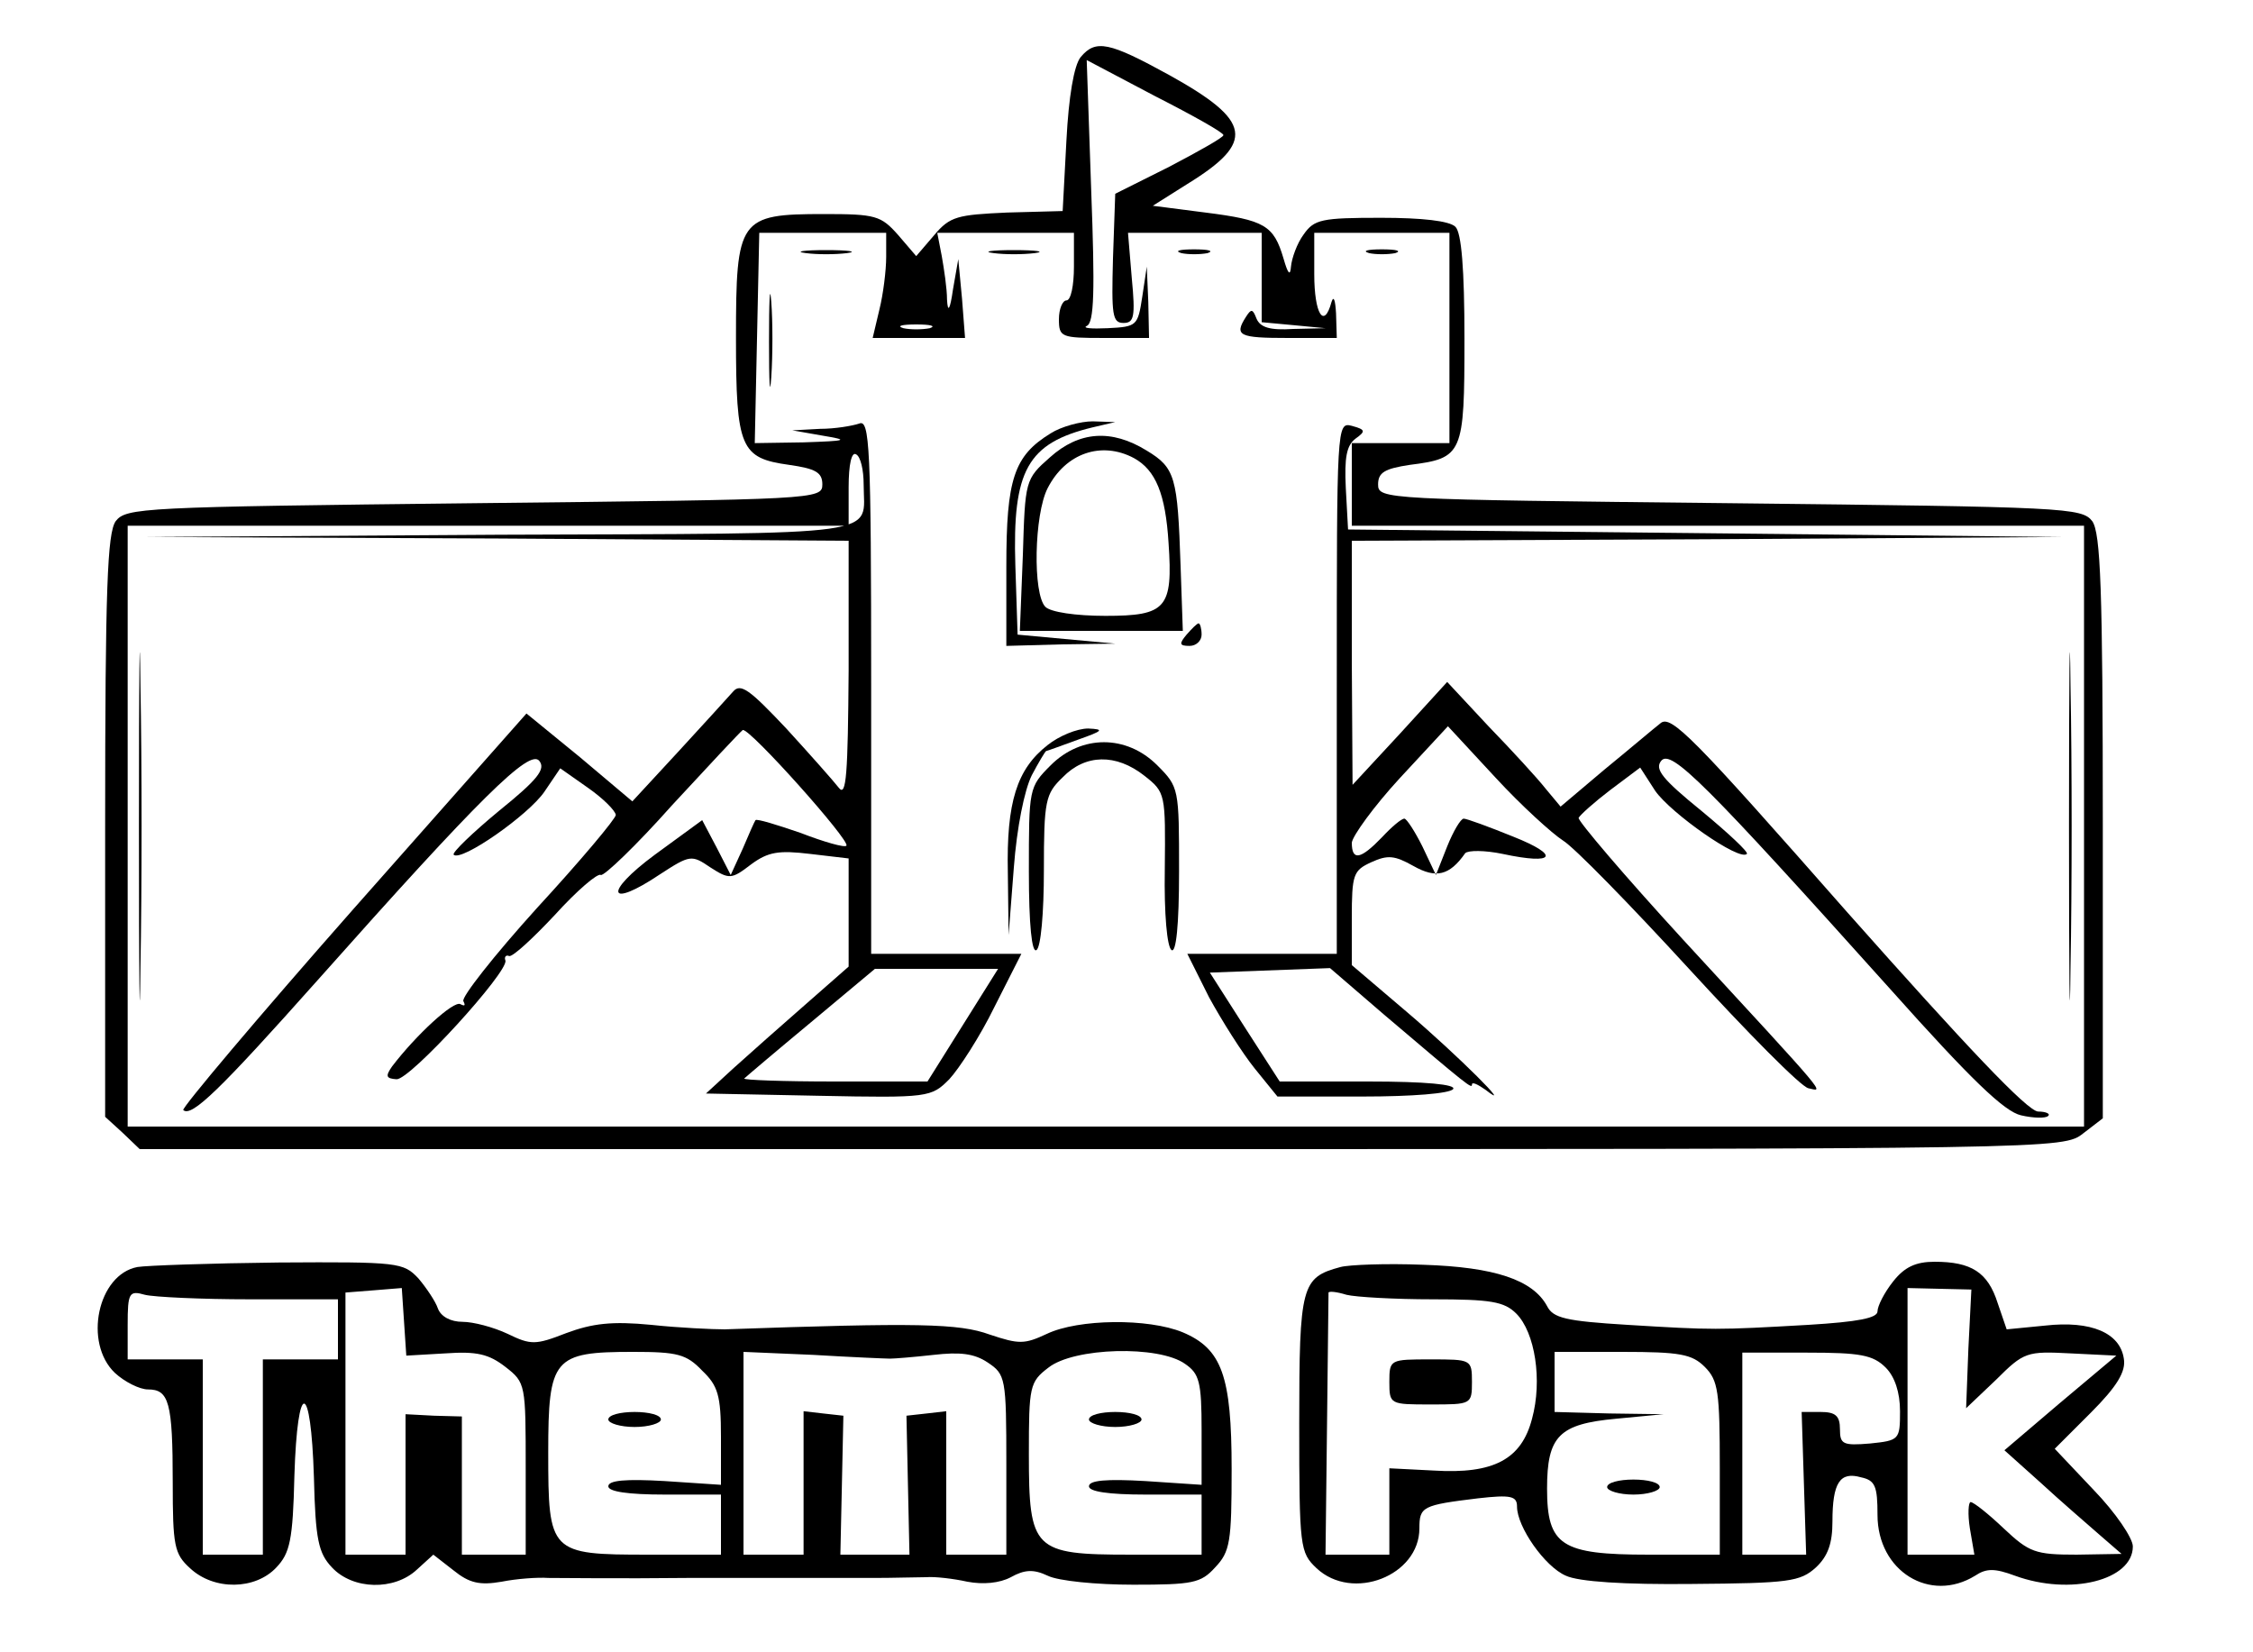 <?xml version="1.0" standalone="no"?>
<!DOCTYPE svg PUBLIC "-//W3C//DTD SVG 20010904//EN"
 "http://www.w3.org/TR/2001/REC-SVG-20010904/DTD/svg10.dtd">
<svg version="1.0" xmlns="http://www.w3.org/2000/svg"
 width="300pt" height="220pt" viewBox="0 0 300 220"
 preserveAspectRatio="xMidYMid meet">
<g transform="translate(0,220) scale(0.1,-0.1)"
fill="#000000" stroke="none">
<path d="M1439 2124 c-9 -11 -16 -53 -19 -111 l-5 -94 -74 -2 c-66 -3 -76 -5
-97 -30 l-24 -28 -24 28 c-23 26 -30 28 -99 28 -113 0 -117 -6 -117 -165 0
-147 6 -160 71 -169 35 -5 44 -10 44 -26 0 -20 -8 -20 -463 -25 -444 -5 -464
-6 -478 -24 -11 -16 -14 -88 -14 -406 l0 -387 23 -21 23 -22 1281 0 c1280 0
1280 0 1307 21 l26 20 0 388 c0 318 -3 391 -14 407 -14 18 -34 19 -483 24
-460 5 -468 5 -468 25 0 16 9 21 42 26 71 9 73 14 73 168 0 93 -4 141 -12 149
-8 8 -45 12 -99 12 -79 0 -89 -2 -103 -22 -9 -12 -16 -32 -17 -43 -1 -13 -4
-10 -10 11 -13 44 -25 51 -104 61 l-70 9 46 29 c91 56 86 84 -24 145 -80 44
-98 48 -118 24z m190 -104 c0 -3 -32 -21 -72 -42 l-72 -36 -3 -86 c-2 -75 -1
-86 14 -86 14 0 16 8 11 60 l-5 60 89 0 89 0 0 -59 0 -60 43 -4 42 -4 -43 -1
c-31 -2 -44 2 -49 14 -5 13 -7 13 -14 2 -16 -25 -9 -28 56 -28 l65 0 -1 33
c-1 17 -3 24 -6 15 -10 -37 -23 -16 -23 37 l0 55 90 0 90 0 0 -140 0 -140 -65
0 -65 0 0 -55 0 -55 488 0 487 0 0 -400 0 -400 -1302 0 -1303 0 0 400 0 400
480 0 480 0 0 51 c0 31 4 48 10 44 6 -3 10 -21 10 -40 0 -70 38 -65 -484 -67
l-471 -3 468 -2 467 -3 0 -173 c-1 -137 -3 -169 -13 -156 -7 9 -38 44 -70 79
-49 52 -61 61 -71 49 -7 -8 -40 -44 -73 -80 l-61 -66 -70 59 -71 58 -231 -261
c-127 -144 -228 -264 -226 -267 11 -10 49 27 179 173 216 243 282 308 295 292
9 -11 -2 -25 -54 -67 -35 -29 -62 -55 -60 -58 10 -10 100 53 121 84 l21 31 37
-26 c20 -14 36 -30 37 -36 0 -5 -47 -61 -105 -124 -57 -63 -101 -119 -98 -124
3 -6 2 -7 -4 -4 -9 5 -59 -41 -91 -83 -9 -13 -8 -16 6 -17 18 -1 149 143 145
158 -2 5 1 8 5 6 5 -1 32 24 61 55 29 32 57 56 61 53 4 -2 47 39 95 93 49 53
91 98 94 100 9 3 144 -148 138 -154 -2 -3 -30 5 -61 17 -32 11 -58 19 -60 17
-1 -1 -9 -19 -17 -38 l-16 -35 -19 37 -19 36 -63 -46 c-69 -51 -63 -73 7 -26
40 26 42 26 67 9 25 -16 28 -16 54 4 23 17 37 19 79 14 l51 -6 0 -72 0 -72
-57 -50 c-32 -28 -75 -66 -96 -85 l-37 -34 150 -3 c147 -3 150 -2 174 22 13
14 41 57 60 96 l36 71 -100 0 -100 0 0 356 c0 321 -2 356 -16 350 -9 -3 -32
-7 -52 -7 l-37 -2 40 -7 c36 -6 34 -7 -25 -9 l-65 -1 3 140 3 140 85 0 84 0 0
-32 c0 -18 -4 -50 -9 -70 l-9 -38 62 0 61 0 -4 52 -5 53 -7 -40 c-4 -28 -7
-32 -8 -14 0 15 -4 41 -7 58 l-6 31 91 0 91 0 0 -45 c0 -25 -4 -45 -10 -45 -5
0 -10 -11 -10 -25 0 -24 3 -25 60 -25 l60 0 -1 48 -2 47 -6 -40 c-6 -39 -7
-40 -46 -42 -22 -1 -34 0 -28 3 10 4 11 47 6 180 l-6 174 91 -48 c51 -26 92
-49 91 -52z m-391 -257 c-10 -2 -26 -2 -35 0 -10 3 -2 5 17 5 19 0 27 -2 18
-5z m44 -928 l-47 -75 -124 0 c-68 0 -122 2 -120 4 2 2 42 36 89 75 l85 71 82
0 82 0 -47 -75z"/>
<path d="M1073 1863 c15 -2 39 -2 55 0 15 2 2 4 -28 4 -30 0 -43 -2 -27 -4z"/>
<path d="M1323 1863 c15 -2 39 -2 55 0 15 2 2 4 -28 4 -30 0 -43 -2 -27 -4z"/>
<path d="M1573 1863 c9 -2 25 -2 35 0 9 3 1 5 -18 5 -19 0 -27 -2 -17 -5z"/>
<path d="M1823 1863 c9 -2 25 -2 35 0 9 3 1 5 -18 5 -19 0 -27 -2 -17 -5z"/>
<path d="M1024 1745 c0 -55 1 -76 3 -47 2 29 2 74 0 100 -2 26 -3 2 -3 -53z"/>
<path d="M1399 1623 c-49 -30 -59 -61 -59 -177 l0 -106 73 2 72 1 -65 6 -65 6
-3 92 c-4 127 16 163 103 184 l30 7 -30 1 c-16 0 -42 -7 -56 -16z"/>
<path d="M1780 1284 l0 -354 -100 0 -99 0 29 -58 c17 -31 44 -74 61 -95 l30
-37 114 0 c65 0 116 4 120 10 4 6 -36 10 -113 10 l-118 0 -47 73 -46 72 80 3
80 3 72 -62 c113 -96 117 -99 117 -93 0 4 8 0 18 -7 41 -32 -37 46 -104 103
l-74 63 0 62 c0 59 2 64 26 75 22 10 31 9 56 -5 30 -17 48 -13 69 17 4 4 26 4
50 -1 70 -15 77 -2 14 23 -32 13 -62 24 -66 24 -4 0 -14 -17 -22 -37 l-15 -38
-18 38 c-10 20 -21 37 -24 37 -4 0 -17 -11 -30 -25 -28 -29 -40 -32 -40 -7 1
9 29 48 64 86 l64 69 63 -68 c35 -38 76 -75 90 -84 15 -9 90 -86 168 -171 78
-85 149 -157 159 -159 20 -4 33 -19 -167 198 -78 85 -140 158 -139 162 2 4 21
21 42 37 l40 30 20 -31 c21 -30 112 -94 122 -84 3 2 -25 28 -60 57 -53 43 -63
56 -54 67 13 16 59 -30 305 -304 108 -121 152 -163 174 -168 17 -4 33 -4 36
-1 4 3 -3 6 -13 6 -14 0 -96 87 -254 265 -205 233 -235 264 -249 252 -9 -7
-42 -35 -75 -62 l-58 -49 -20 24 c-11 14 -45 51 -76 83 l-55 59 -63 -69 -63
-68 -1 163 0 162 473 2 472 3 -475 5 -475 5 -3 55 c-2 41 1 57 13 66 14 10 13
12 -5 17 -20 5 -20 2 -20 -349z"/>
<path d="M1398 1591 c-33 -29 -33 -31 -36 -130 l-4 -101 109 0 108 0 -3 87
c-4 118 -7 130 -45 153 -47 29 -90 26 -129 -9z m112 -1 c29 -16 42 -48 46
-113 6 -87 -3 -97 -84 -97 -40 0 -73 5 -80 12 -17 17 -15 123 3 158 24 47 72
63 115 40z"/>
<path d="M185 1100 c0 -206 1 -291 2 -188 2 104 2 272 0 375 -1 104 -2 19 -2
-187z"/>
<path d="M2755 1100 c0 -206 1 -291 2 -188 2 104 2 272 0 375 -1 104 -2 19 -2
-187z"/>
<path d="M1580 1355 c-10 -12 -10 -15 4 -15 9 0 16 7 16 15 0 8 -2 15 -4 15
-2 0 -9 -7 -16 -15z"/>
<path d="M1395 1208 c-41 -32 -55 -76 -53 -170 l1 -83 7 90 c4 53 14 103 24
123 9 17 18 32 19 32 1 0 20 7 42 15 34 12 36 14 14 15 -15 0 -39 -10 -54 -22z"/>
<path d="M1399 1181 c-29 -29 -29 -31 -29 -141 0 -72 4 -109 10 -105 6 3 10
50 10 106 0 93 2 102 25 124 30 31 71 32 109 2 28 -22 28 -24 27 -124 -1 -60
3 -104 9 -108 6 -4 10 32 10 105 0 110 0 112 -29 141 -41 41 -101 41 -142 0z"/>
<path d="M183 513 c-53 -10 -72 -101 -30 -141 13 -12 33 -22 44 -22 28 0 33
-17 33 -124 0 -84 2 -95 23 -114 32 -30 87 -29 115 1 18 19 22 36 24 122 4
129 22 128 26 -2 2 -83 6 -101 24 -120 28 -30 83 -31 113 -3 l22 20 27 -21
c21 -17 35 -20 64 -15 20 4 48 6 62 5 14 0 97 -1 185 0 169 0 179 0 250 0 25
0 55 1 68 1 12 1 37 -2 55 -6 21 -4 43 -2 58 6 18 10 30 11 49 2 14 -7 65 -12
114 -12 79 0 90 2 109 23 20 21 22 34 22 131 0 124 -13 160 -65 182 -46 19
-139 18 -181 -2 -30 -14 -37 -14 -76 -1 -41 15 -96 16 -353 7 -16 0 -61 2 -98
6 -52 5 -78 2 -113 -11 -41 -16 -47 -16 -78 -1 -19 9 -46 16 -60 16 -16 0 -29
7 -33 18 -3 9 -15 27 -26 40 -20 21 -26 22 -186 21 -91 -1 -176 -4 -188 -6z
m410 -115 c42 3 58 -1 80 -18 27 -21 27 -23 27 -136 l0 -114 -43 0 -42 0 0 92
0 92 -37 1 -38 2 0 -94 0 -93 -40 0 -40 0 0 174 0 175 38 3 37 3 3 -45 3 -45
52 3z m-260 72 l117 0 0 -40 0 -40 -50 0 -50 0 0 -130 0 -130 -40 0 -40 0 0
130 0 130 -50 0 -50 0 0 46 c0 43 2 46 23 40 12 -3 75 -6 140 -6z m602 -95
c21 -20 25 -33 25 -88 l0 -64 -75 5 c-52 3 -75 1 -75 -7 0 -7 26 -11 75 -11
l75 0 0 -40 0 -40 -97 0 c-131 0 -133 2 -133 136 0 126 7 134 113 134 59 0 71
-3 92 -25z m250 16 c6 0 31 2 58 5 35 4 54 2 72 -10 24 -16 25 -20 25 -136 l0
-120 -40 0 -40 0 0 96 0 95 -26 -3 -27 -3 2 -93 2 -92 -46 0 -46 0 2 92 2 93
-27 3 -26 3 0 -95 0 -96 -40 0 -40 0 0 135 0 135 93 -4 c50 -3 97 -5 102 -5z
m393 -7 c19 -13 22 -24 22 -88 l0 -73 -75 5 c-52 3 -75 1 -75 -7 0 -7 26 -11
75 -11 l75 0 0 -40 0 -40 -95 0 c-129 0 -135 6 -135 134 0 90 1 96 26 115 34
27 147 30 182 5z"/>
<path d="M810 310 c0 -5 16 -10 35 -10 19 0 35 5 35 10 0 6 -16 10 -35 10 -19
0 -35 -4 -35 -10z"/>
<path d="M1450 310 c0 -5 16 -10 35 -10 19 0 35 5 35 10 0 6 -16 10 -35 10
-19 0 -35 -4 -35 -10z"/>
<path d="M1785 513 c-52 -14 -55 -24 -55 -208 0 -166 1 -172 23 -193 48 -45
137 -10 137 53 0 29 4 31 78 40 44 5 52 3 52 -11 0 -27 37 -80 65 -92 17 -8
78 -12 168 -11 129 1 144 3 165 22 16 15 22 32 22 61 0 52 10 67 38 59 19 -4
22 -12 22 -50 0 -75 70 -118 130 -81 15 10 26 10 53 0 74 -27 157 -6 157 39 0
11 -23 45 -52 75 l-52 55 48 48 c35 35 47 55 44 72 -5 34 -43 51 -105 44 l-51
-5 -12 35 c-13 41 -35 55 -84 55 -25 0 -40 -7 -55 -26 -12 -15 -21 -33 -21
-40 0 -9 -26 -14 -92 -18 -122 -7 -127 -7 -241 0 -82 5 -99 9 -107 25 -19 35
-70 52 -165 55 -49 2 -99 0 -110 -3z m836 -109 l-3 -79 40 38 c37 37 41 38 99
35 l61 -3 -75 -63 -74 -63 48 -43 c26 -24 62 -55 78 -69 l30 -26 -60 -1 c-55
0 -63 3 -97 35 -20 19 -40 35 -44 35 -3 0 -4 -16 -1 -35 l6 -35 -45 0 -44 0 0
178 0 177 42 -1 43 -1 -4 -79z m-713 66 c77 0 95 -3 111 -19 25 -25 35 -89 21
-140 -14 -54 -51 -74 -131 -69 l-59 3 0 -57 0 -58 -42 0 -43 0 2 172 c1 95 2
175 2 177 1 2 11 1 24 -3 12 -3 64 -6 115 -6z m362 -90 c18 -18 20 -33 20
-135 l0 -115 -95 0 c-116 0 -135 12 -135 88 0 70 16 86 92 93 l63 6 -72 1 -73
2 0 40 0 40 90 0 c77 0 93 -3 110 -20z m241 -1 c12 -12 19 -33 19 -58 0 -38
-1 -39 -40 -43 -36 -3 -40 -1 -40 19 0 18 -6 23 -26 23 l-25 0 3 -95 3 -95
-42 0 -43 0 0 135 0 134 86 0 c71 0 88 -3 105 -20z"/>
<path d="M1850 360 c0 -30 1 -30 55 -30 54 0 55 0 55 30 0 30 -1 30 -55 30
-54 0 -55 0 -55 -30z"/>
<path d="M2140 220 c0 -5 16 -10 35 -10 19 0 35 5 35 10 0 6 -16 10 -35 10
-19 0 -35 -4 -35 -10z"/>
</g>
</svg>
